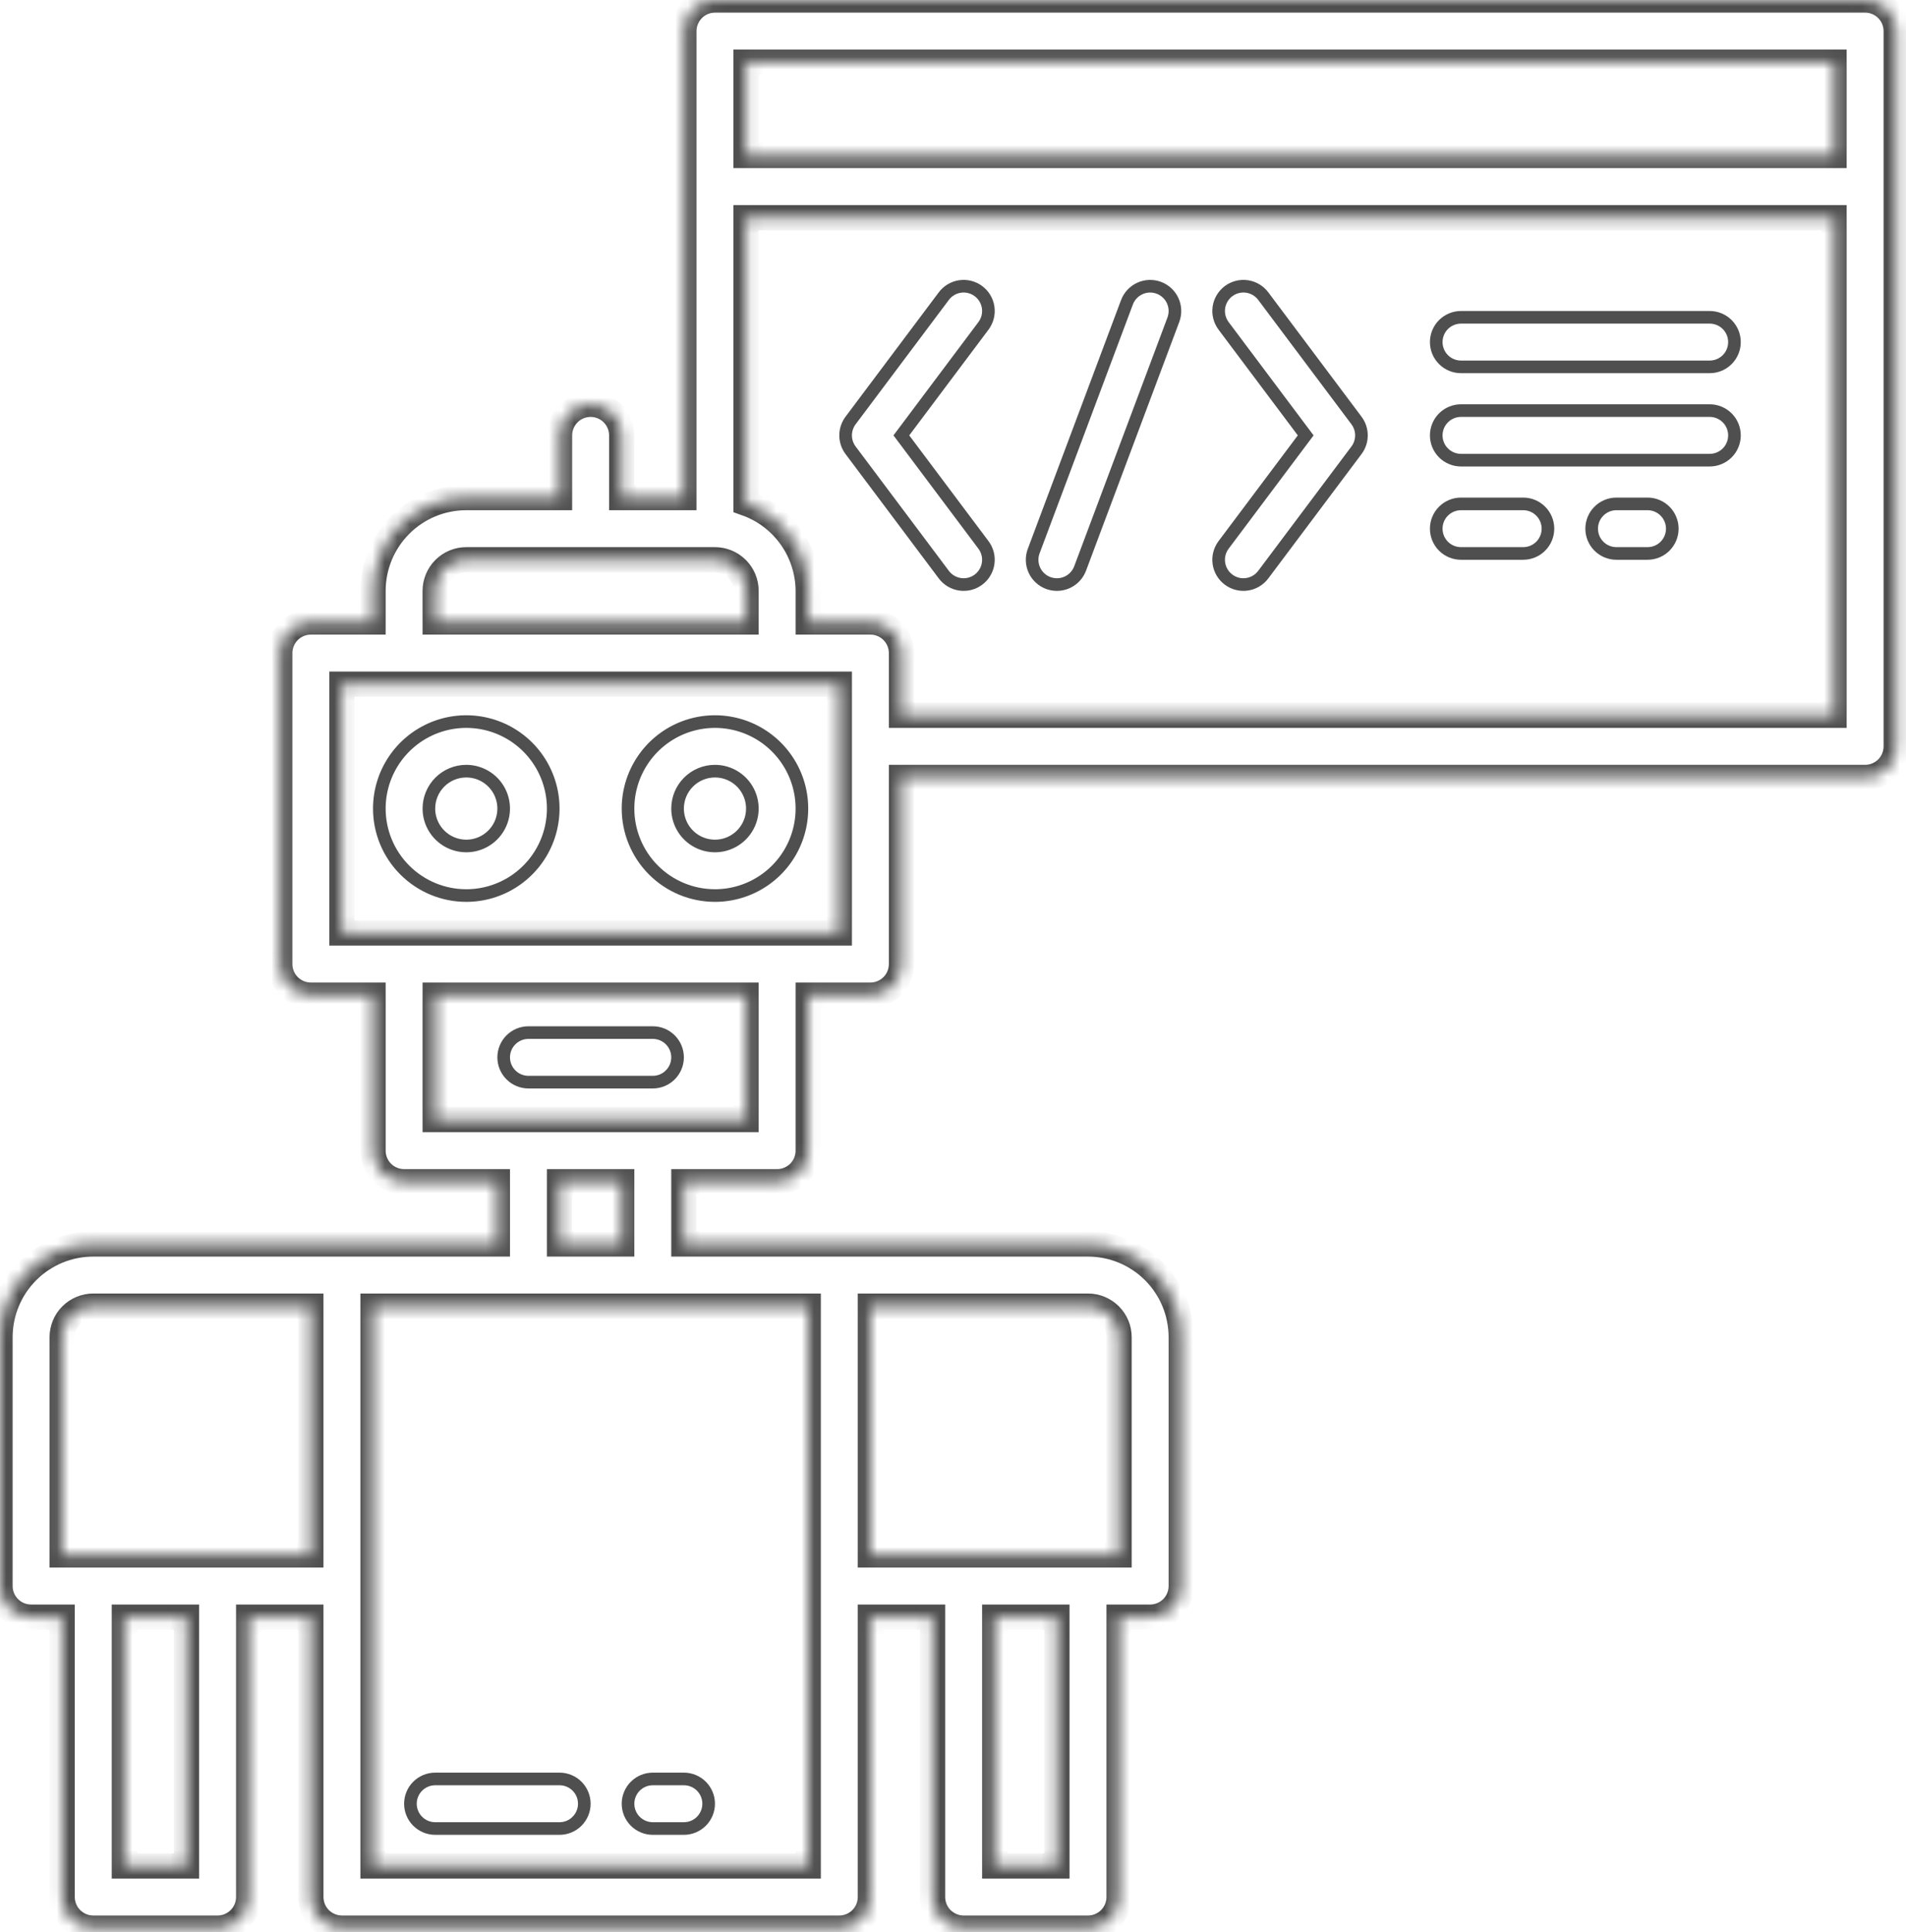 <svg width="151" height="153" viewBox="0 0 151 153" fill="none" xmlns="http://www.w3.org/2000/svg">
<mask id="path-1-inside-1" fill="white">
<path d="M147.761 0H56.642C55.989 0 55.362 0.259 54.9 0.721C54.439 1.183 54.179 1.81 54.179 2.463V39.403H49.254V34.478C49.254 33.825 48.994 33.198 48.532 32.736C48.071 32.274 47.444 32.015 46.791 32.015C46.138 32.015 45.511 32.274 45.05 32.736C44.588 33.198 44.328 33.825 44.328 34.478V39.403H36.94C34.981 39.403 33.102 40.181 31.716 41.567C30.331 42.952 29.552 44.832 29.552 46.791V49.254H24.627C23.974 49.254 23.347 49.513 22.886 49.975C22.424 50.437 22.164 51.063 22.164 51.716V76.343C22.164 76.996 22.424 77.623 22.886 78.085C23.347 78.546 23.974 78.806 24.627 78.806H29.552V91.119C29.552 91.772 29.812 92.399 30.273 92.861C30.735 93.323 31.362 93.582 32.015 93.582H39.403V98.507H7.388C5.429 98.507 3.549 99.286 2.164 100.671C0.778 102.057 0 103.936 0 105.896V125.597C0 126.25 0.259 126.877 0.721 127.338C1.183 127.8 1.81 128.06 2.463 128.06H4.925V150.224C4.925 150.877 5.185 151.503 5.647 151.965C6.109 152.427 6.735 152.687 7.388 152.687H17.239C17.892 152.687 18.518 152.427 18.98 151.965C19.442 151.503 19.701 150.877 19.701 150.224V128.06H24.627V150.224C24.627 150.877 24.886 151.503 25.348 151.965C25.81 152.427 26.436 152.687 27.09 152.687H66.493C67.146 152.687 67.772 152.427 68.234 151.965C68.696 151.503 68.955 150.877 68.955 150.224V128.06H73.881V150.224C73.881 150.877 74.14 151.503 74.602 151.965C75.064 152.427 75.69 152.687 76.343 152.687H86.194C86.847 152.687 87.474 152.427 87.935 151.965C88.397 151.503 88.657 150.877 88.657 150.224V128.06H91.119C91.772 128.06 92.399 127.8 92.861 127.338C93.323 126.877 93.582 126.25 93.582 125.597V105.896C93.582 103.936 92.804 102.057 91.418 100.671C90.033 99.286 88.153 98.507 86.194 98.507H54.179V93.582H61.567C62.22 93.582 62.847 93.323 63.309 92.861C63.77 92.399 64.03 91.772 64.03 91.119V78.806H68.955C69.608 78.806 70.235 78.546 70.697 78.085C71.159 77.623 71.418 76.996 71.418 76.343V61.567H147.761C148.414 61.567 149.041 61.308 149.503 60.846C149.964 60.384 150.224 59.758 150.224 59.105V2.463C150.224 1.81 149.964 1.183 149.503 0.721C149.041 0.259 148.414 0 147.761 0ZM14.776 147.761H9.851V128.06H14.776V147.761ZM24.627 123.134H4.925V105.896C4.925 105.242 5.185 104.616 5.647 104.154C6.109 103.692 6.735 103.433 7.388 103.433H24.627V123.134ZM83.731 147.761H78.806V128.06H83.731V147.761ZM68.955 103.433H86.194C86.847 103.433 87.474 103.692 87.935 104.154C88.397 104.616 88.657 105.242 88.657 105.896V123.134H68.955V103.433ZM59.105 4.925H145.299V12.313H59.105V4.925ZM34.478 46.791C34.478 46.138 34.737 45.511 35.199 45.05C35.661 44.588 36.287 44.328 36.94 44.328H56.642C57.295 44.328 57.921 44.588 58.383 45.05C58.845 45.511 59.105 46.138 59.105 46.791V49.254H34.478V46.791ZM64.03 103.433V147.761H29.552V103.433H64.03ZM44.328 98.507V93.582H49.254V98.507H44.328ZM59.105 88.657H34.478V78.806H59.105V88.657ZM66.493 73.881H27.09V54.179H66.493V73.881ZM145.299 56.642H71.418V51.716C71.418 51.063 71.159 50.437 70.697 49.975C70.235 49.513 69.608 49.254 68.955 49.254H64.03V46.791C64.023 45.269 63.547 43.785 62.665 42.544C61.784 41.302 60.54 40.364 59.105 39.856V17.239H145.299V56.642Z"/>
</mask>
<path d="M147.761 0H56.642C55.989 0 55.362 0.259 54.9 0.721C54.439 1.183 54.179 1.81 54.179 2.463V39.403H49.254V34.478C49.254 33.825 48.994 33.198 48.532 32.736C48.071 32.274 47.444 32.015 46.791 32.015C46.138 32.015 45.511 32.274 45.05 32.736C44.588 33.198 44.328 33.825 44.328 34.478V39.403H36.94C34.981 39.403 33.102 40.181 31.716 41.567C30.331 42.952 29.552 44.832 29.552 46.791V49.254H24.627C23.974 49.254 23.347 49.513 22.886 49.975C22.424 50.437 22.164 51.063 22.164 51.716V76.343C22.164 76.996 22.424 77.623 22.886 78.085C23.347 78.546 23.974 78.806 24.627 78.806H29.552V91.119C29.552 91.772 29.812 92.399 30.273 92.861C30.735 93.323 31.362 93.582 32.015 93.582H39.403V98.507H7.388C5.429 98.507 3.549 99.286 2.164 100.671C0.778 102.057 0 103.936 0 105.896V125.597C0 126.25 0.259 126.877 0.721 127.338C1.183 127.8 1.81 128.06 2.463 128.06H4.925V150.224C4.925 150.877 5.185 151.503 5.647 151.965C6.109 152.427 6.735 152.687 7.388 152.687H17.239C17.892 152.687 18.518 152.427 18.98 151.965C19.442 151.503 19.701 150.877 19.701 150.224V128.06H24.627V150.224C24.627 150.877 24.886 151.503 25.348 151.965C25.81 152.427 26.436 152.687 27.09 152.687H66.493C67.146 152.687 67.772 152.427 68.234 151.965C68.696 151.503 68.955 150.877 68.955 150.224V128.06H73.881V150.224C73.881 150.877 74.14 151.503 74.602 151.965C75.064 152.427 75.69 152.687 76.343 152.687H86.194C86.847 152.687 87.474 152.427 87.935 151.965C88.397 151.503 88.657 150.877 88.657 150.224V128.06H91.119C91.772 128.06 92.399 127.8 92.861 127.338C93.323 126.877 93.582 126.25 93.582 125.597V105.896C93.582 103.936 92.804 102.057 91.418 100.671C90.033 99.286 88.153 98.507 86.194 98.507H54.179V93.582H61.567C62.22 93.582 62.847 93.323 63.309 92.861C63.77 92.399 64.03 91.772 64.03 91.119V78.806H68.955C69.608 78.806 70.235 78.546 70.697 78.085C71.159 77.623 71.418 76.996 71.418 76.343V61.567H147.761C148.414 61.567 149.041 61.308 149.503 60.846C149.964 60.384 150.224 59.758 150.224 59.105V2.463C150.224 1.81 149.964 1.183 149.503 0.721C149.041 0.259 148.414 0 147.761 0ZM14.776 147.761H9.851V128.06H14.776V147.761ZM24.627 123.134H4.925V105.896C4.925 105.242 5.185 104.616 5.647 104.154C6.109 103.692 6.735 103.433 7.388 103.433H24.627V123.134ZM83.731 147.761H78.806V128.06H83.731V147.761ZM68.955 103.433H86.194C86.847 103.433 87.474 103.692 87.935 104.154C88.397 104.616 88.657 105.242 88.657 105.896V123.134H68.955V103.433ZM59.105 4.925H145.299V12.313H59.105V4.925ZM34.478 46.791C34.478 46.138 34.737 45.511 35.199 45.05C35.661 44.588 36.287 44.328 36.94 44.328H56.642C57.295 44.328 57.921 44.588 58.383 45.05C58.845 45.511 59.105 46.138 59.105 46.791V49.254H34.478V46.791ZM64.03 103.433V147.761H29.552V103.433H64.03ZM44.328 98.507V93.582H49.254V98.507H44.328ZM59.105 88.657H34.478V78.806H59.105V88.657ZM66.493 73.881H27.09V54.179H66.493V73.881ZM145.299 56.642H71.418V51.716C71.418 51.063 71.159 50.437 70.697 49.975C70.235 49.513 69.608 49.254 68.955 49.254H64.03V46.791C64.023 45.269 63.547 43.785 62.665 42.544C61.784 41.302 60.54 40.364 59.105 39.856V17.239H145.299V56.642Z" stroke="#4F4F4F" stroke-width="2" mask="url(#path-1-inside-1)"/>
<path d="M85.571 45.017L85.571 45.017C85.43 45.392 85.179 45.714 84.85 45.942C84.522 46.169 84.132 46.291 83.732 46.291C83.496 46.29 83.262 46.248 83.041 46.167C82.555 45.984 82.16 45.616 81.945 45.144C81.73 44.671 81.71 44.131 81.892 43.644C81.892 43.644 81.892 43.644 81.892 43.644L89.28 23.943L89.28 23.942C89.463 23.455 89.831 23.059 90.305 22.843C90.539 22.736 90.793 22.676 91.05 22.667C91.308 22.658 91.565 22.7 91.806 22.79C92.294 22.972 92.69 23.341 92.906 23.815C93.122 24.288 93.141 24.828 92.959 25.316C92.959 25.316 92.959 25.316 92.959 25.316L85.571 45.017Z" stroke="#4F4F4F"/>
<path d="M103.217 34.778L103.442 34.478L103.217 34.178L96.937 25.805C96.783 25.598 96.67 25.364 96.606 25.114C96.542 24.864 96.528 24.605 96.564 24.349C96.601 24.094 96.687 23.849 96.819 23.627C96.95 23.405 97.124 23.211 97.33 23.057C97.536 22.902 97.771 22.79 98.02 22.726C98.27 22.662 98.53 22.648 98.785 22.684C99.04 22.72 99.286 22.807 99.507 22.938C99.729 23.069 99.923 23.243 100.078 23.449L107.466 33.3C107.721 33.64 107.858 34.053 107.858 34.478C107.858 34.902 107.721 35.316 107.466 35.655L100.078 45.506C99.923 45.712 99.729 45.886 99.507 46.017C99.286 46.148 99.04 46.235 98.785 46.271C98.53 46.308 98.27 46.294 98.02 46.23C97.771 46.166 97.536 46.053 97.33 45.898C96.913 45.586 96.638 45.121 96.564 44.606C96.491 44.091 96.625 43.567 96.937 43.151L103.217 34.778Z" stroke="#4F4F4F"/>
<path d="M71.634 34.178L71.409 34.478L71.634 34.778L77.913 43.151C78.068 43.357 78.181 43.592 78.245 43.841C78.308 44.091 78.323 44.351 78.286 44.606C78.25 44.861 78.163 45.107 78.032 45.328C77.901 45.55 77.727 45.744 77.521 45.898C77.315 46.053 77.08 46.166 76.83 46.23C76.581 46.294 76.321 46.308 76.066 46.271C75.811 46.235 75.565 46.148 75.343 46.017C75.121 45.886 74.928 45.712 74.773 45.506L67.385 35.655C67.13 35.316 66.993 34.902 66.993 34.478C66.993 34.053 67.13 33.64 67.385 33.3L74.773 23.449C75.085 23.033 75.55 22.758 76.066 22.684C76.321 22.648 76.581 22.662 76.83 22.726C77.08 22.79 77.315 22.902 77.521 23.057C77.937 23.369 78.213 23.834 78.286 24.349C78.36 24.865 78.226 25.388 77.913 25.805L71.634 34.178Z" stroke="#4F4F4F"/>
<path d="M135.448 29.052H115.746C115.226 29.052 114.727 28.846 114.358 28.477C113.99 28.109 113.784 27.61 113.784 27.09C113.784 26.569 113.99 26.07 114.358 25.702C114.727 25.334 115.226 25.127 115.746 25.127H135.448C135.968 25.127 136.468 25.334 136.836 25.702C137.204 26.07 137.41 26.569 137.41 27.09C137.41 27.61 137.204 28.109 136.836 28.477C136.468 28.846 135.968 29.052 135.448 29.052Z" stroke="#4F4F4F"/>
<path d="M135.448 36.44H115.746C115.226 36.44 114.727 36.233 114.358 35.865C113.99 35.497 113.784 34.998 113.784 34.478C113.784 33.957 113.99 33.458 114.358 33.09C114.727 32.722 115.226 32.515 115.746 32.515H135.448C135.968 32.515 136.468 32.722 136.836 33.09C137.204 33.458 137.41 33.957 137.41 34.478C137.41 34.998 137.204 35.497 136.836 35.865C136.468 36.233 135.968 36.44 135.448 36.44Z" stroke="#4F4F4F"/>
<path d="M120.672 43.828H115.746C115.226 43.828 114.726 43.622 114.358 43.254C113.99 42.886 113.784 42.386 113.784 41.866C113.784 41.345 113.99 40.846 114.358 40.478C114.726 40.11 115.226 39.903 115.746 39.903H120.672C121.192 39.903 121.691 40.11 122.059 40.478C122.428 40.846 122.634 41.345 122.634 41.866C122.634 42.386 122.428 42.886 122.059 43.254C121.691 43.622 121.192 43.828 120.672 43.828Z" stroke="#4F4F4F"/>
<path d="M128.06 39.903H130.522C131.043 39.903 131.542 40.11 131.91 40.478C132.278 40.846 132.485 41.345 132.485 41.866C132.485 42.386 132.278 42.886 131.91 43.254C131.542 43.622 131.043 43.828 130.522 43.828H128.06C127.539 43.828 127.04 43.622 126.672 43.254C126.304 42.886 126.097 42.386 126.097 41.866C126.097 41.345 126.304 40.846 126.672 40.478C127.04 40.11 127.539 39.903 128.06 39.903Z" stroke="#4F4F4F"/>
<path d="M60.469 69.757C59.336 70.514 58.004 70.918 56.642 70.918C54.815 70.918 53.063 70.192 51.771 68.9C50.48 67.609 49.754 65.857 49.754 64.03C49.754 62.667 50.158 61.336 50.915 60.203C51.672 59.07 52.747 58.188 54.006 57.666C55.264 57.145 56.65 57.008 57.986 57.274C59.322 57.54 60.549 58.196 61.512 59.159C62.476 60.123 63.132 61.35 63.398 62.686C63.663 64.022 63.527 65.407 63.006 66.666C62.484 67.924 61.601 69 60.469 69.757ZM58.288 61.566C57.801 61.241 57.228 61.067 56.642 61.067C55.856 61.067 55.102 61.379 54.547 61.935C53.991 62.49 53.679 63.244 53.679 64.03C53.679 64.616 53.853 65.189 54.178 65.676C54.504 66.163 54.967 66.543 55.508 66.767C56.049 66.991 56.645 67.05 57.22 66.936C57.794 66.821 58.322 66.539 58.737 66.125C59.151 65.71 59.433 65.183 59.548 64.608C59.662 64.033 59.603 63.437 59.379 62.896C59.155 62.355 58.775 61.892 58.288 61.566Z" stroke="#4F4F4F"/>
<path d="M40.767 69.757C39.634 70.514 38.303 70.918 36.94 70.918C35.114 70.918 33.361 70.192 32.07 68.9C30.778 67.609 30.052 65.857 30.052 64.03C30.052 62.667 30.456 61.336 31.213 60.203C31.97 59.07 33.046 58.188 34.304 57.666C35.563 57.145 36.948 57.008 38.284 57.274C39.62 57.54 40.848 58.196 41.811 59.159C42.774 60.123 43.43 61.35 43.696 62.686C43.962 64.022 43.825 65.407 43.304 66.666C42.783 67.924 41.9 69 40.767 69.757ZM38.586 61.566C38.099 61.241 37.526 61.067 36.94 61.067C36.155 61.067 35.401 61.379 34.845 61.935C34.29 62.49 33.978 63.244 33.978 64.03C33.978 64.616 34.151 65.189 34.477 65.676C34.803 66.163 35.265 66.543 35.806 66.767C36.348 66.991 36.944 67.05 37.518 66.936C38.093 66.821 38.621 66.539 39.035 66.125C39.45 65.71 39.732 65.183 39.846 64.608C39.96 64.033 39.902 63.437 39.678 62.896C39.453 62.355 39.074 61.892 38.586 61.566Z" stroke="#4F4F4F"/>
<path d="M53.104 85.119L53.407 85.422L53.104 85.119C52.736 85.487 52.237 85.694 51.716 85.694H41.866C41.345 85.694 40.846 85.487 40.478 85.119C40.11 84.751 39.903 84.252 39.903 83.731C39.903 83.211 40.11 82.712 40.478 82.344C40.846 81.975 41.345 81.769 41.866 81.769H51.716C52.237 81.769 52.736 81.975 53.104 82.344C53.472 82.712 53.679 83.211 53.679 83.731C53.679 84.252 53.472 84.751 53.104 85.119Z" stroke="#4F4F4F"/>
<path d="M45.716 144.224L46.019 144.527L45.716 144.224C45.348 144.592 44.849 144.799 44.328 144.799H34.478C33.957 144.799 33.458 144.592 33.09 144.224C32.722 143.856 32.515 143.356 32.515 142.836C32.515 142.315 32.722 141.816 33.09 141.448C33.458 141.08 33.957 140.873 34.478 140.873H44.328C44.849 140.873 45.348 141.08 45.716 141.448C46.084 141.816 46.291 142.315 46.291 142.836C46.291 143.356 46.084 143.856 45.716 144.224Z" stroke="#4F4F4F"/>
<path d="M54.179 144.799H51.717C51.196 144.799 50.697 144.592 50.329 144.224C49.961 143.856 49.754 143.356 49.754 142.836C49.754 142.315 49.961 141.816 50.329 141.448C50.697 141.08 51.196 140.873 51.717 140.873H54.179C54.7 140.873 55.199 141.08 55.567 141.448C55.935 141.816 56.142 142.315 56.142 142.836C56.142 143.356 55.935 143.856 55.567 144.224C55.199 144.592 54.7 144.799 54.179 144.799Z" stroke="#4F4F4F"/>
</svg>
